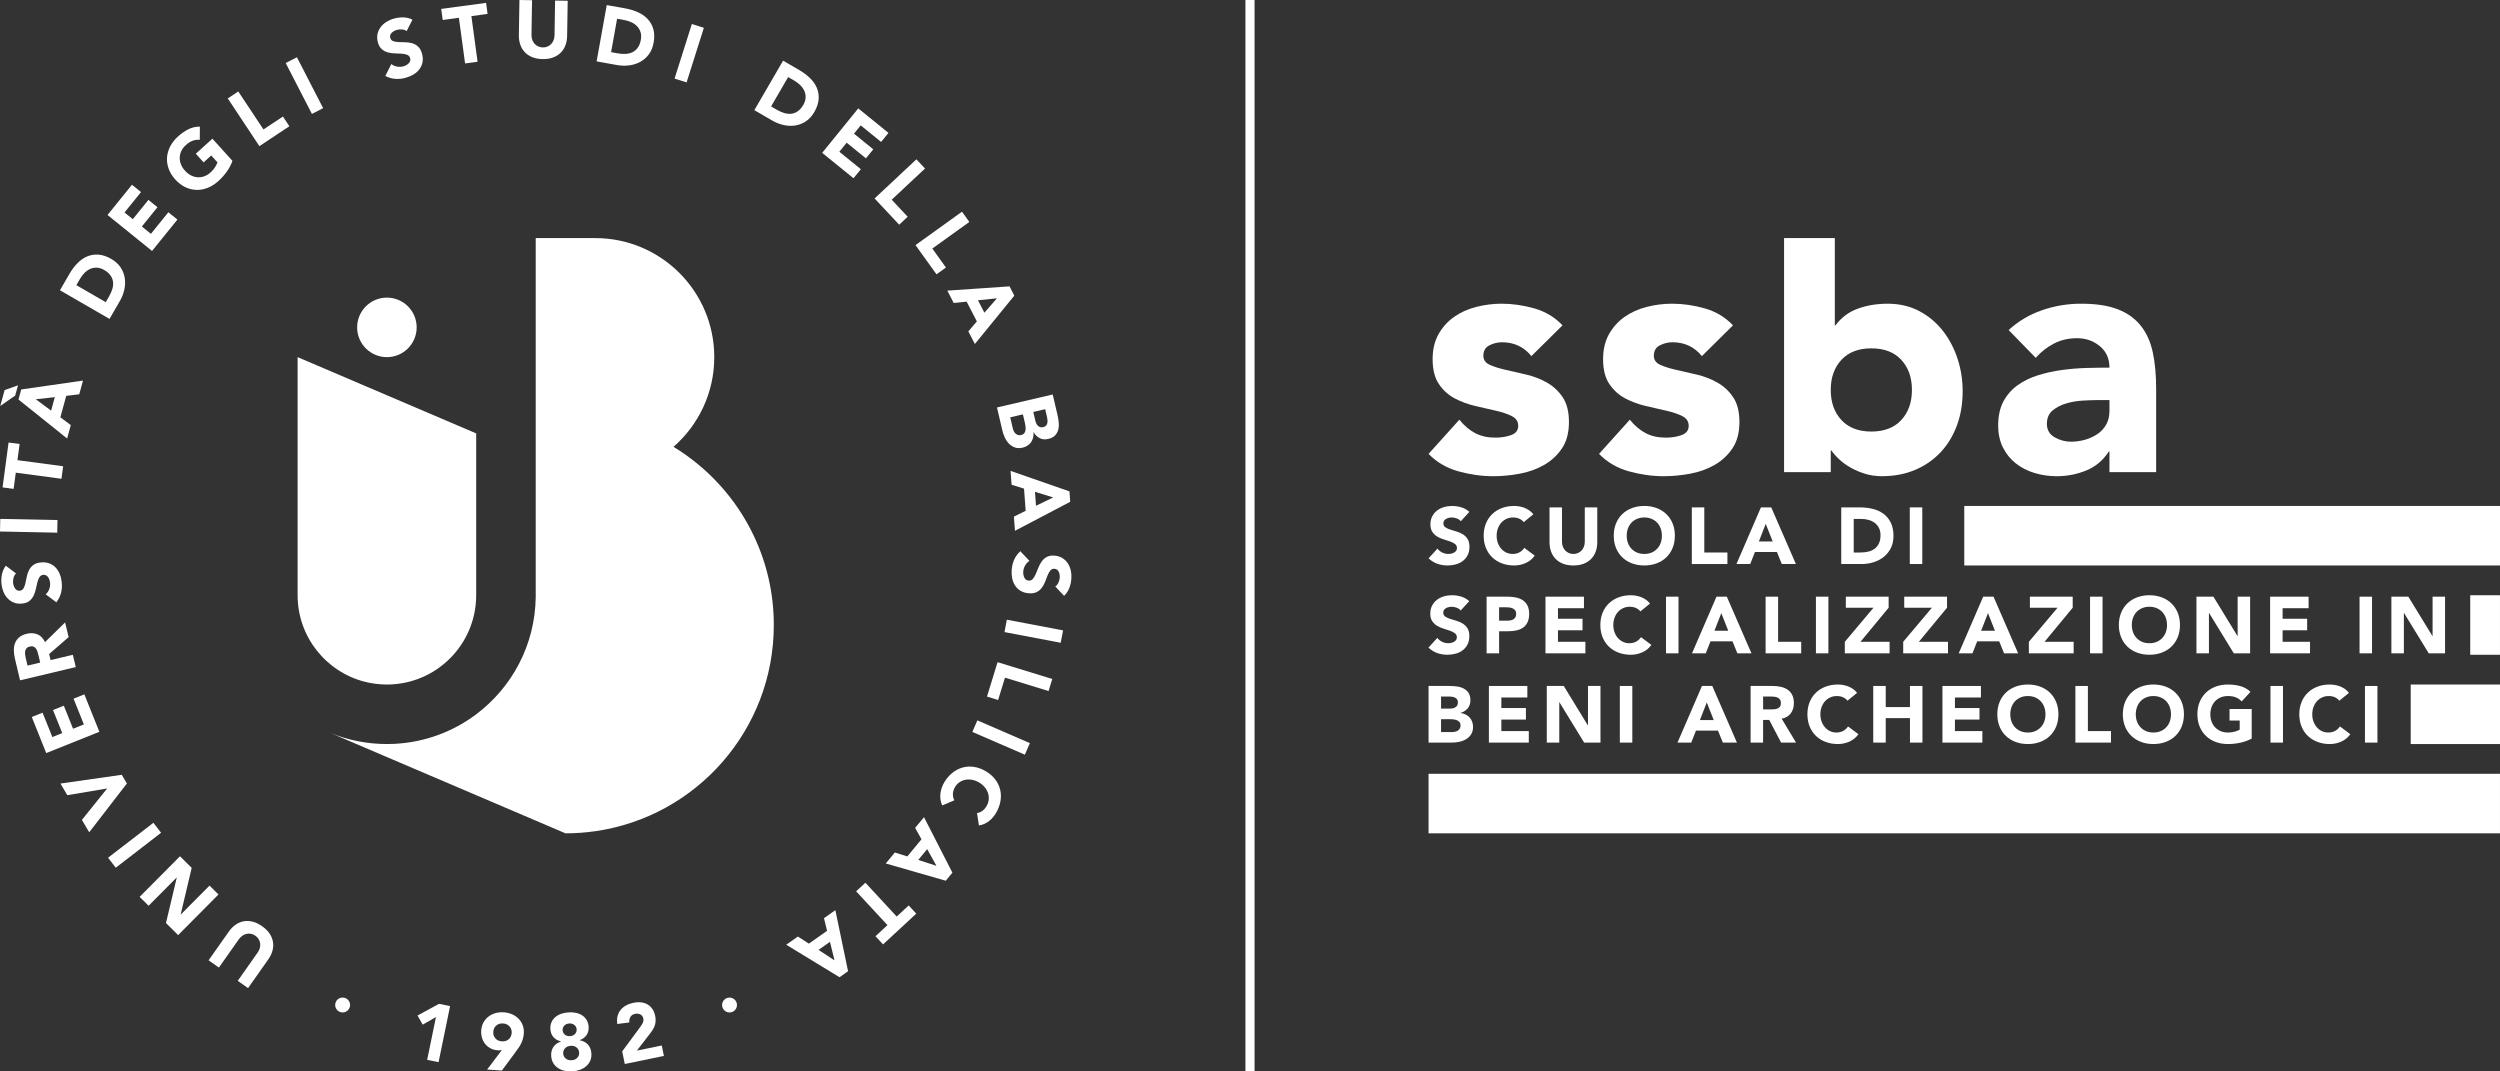 <?xml version="1.0" encoding="UTF-8"?>
<!DOCTYPE svg PUBLIC "-//W3C//DTD SVG 1.1//EN" "http://www.w3.org/Graphics/SVG/1.1/DTD/svg11.dtd">
<!--Risorse grafiche UNIBAS - bit.ly/unibasbrand -->
<svg xmlns="http://www.w3.org/2000/svg" xml:space="preserve" width="210mm" height="90mm" version="1.1" style="shape-rendering:geometricPrecision; text-rendering:geometricPrecision; image-rendering:optimizeQuality; fill-rule:evenodd; clip-rule:evenodd"
viewBox="0 0 11211.52 4804.95"
 xmlns:xlink="http://www.w3.org/1999/xlink"
 xmlns:xodm="http://www.corel.com/coreldraw/odm/2003">
 <rect x="0" y="0" width="11211.52" height="4804.95" fill="#333333" stroke="none"/>
 <defs>
  <style type="text/css">
   <![CDATA[
    .fil0 {fill:white;fill-rule:nonzero}
   ]]>
  </style>
 </defs>
 <g id="Layer_x0020_1">
  <g id="_1913601748752">
   <path class="fil0" d="M6867.71 1597.08c-33.38,-41.42 -77.34,-62.21 -131.98,-62.21 -19.22,0 -37.93,4.56 -56.12,13.66 -18.18,9.1 -27.28,24.81 -27.28,47.07 0,18.13 9.32,31.58 28.08,40.23 18.64,8.54 42.43,16.16 71.24,22.71 28.83,6.55 59.68,13.68 92.56,21.19 32.83,7.62 63.68,19.56 92.54,35.7 28.83,16.16 52.55,38.15 71.31,66 18.71,27.8 28.03,64.98 28.03,111.47 0,47.52 -10.39,86.73 -31.07,117.53 -20.74,30.91 -47.3,55.66 -79.67,74.3 -32.39,18.76 -68.77,31.87 -109.22,39.5 -40.46,7.58 -80.4,11.36 -119.85,11.36 -51.59,0 -103.67,-7.35 -156.22,-21.97 -52.6,-14.69 -97.08,-40.68 -133.51,-78.14l138.09 -153.25c21.19,26.33 44.75,46.34 70.5,59.95 25.82,13.68 55.88,20.47 90.24,20.47 26.33,0 50.07,-3.73 71.31,-11.37 21.25,-7.56 31.87,-21.46 31.87,-41.69 0,-19.22 -9.32,-33.62 -28.08,-43.23 -18.71,-9.61 -42.44,-17.68 -71.26,-24.3 -28.81,-6.55 -59.73,-13.66 -92.54,-21.24 -32.9,-7.58 -63.75,-18.93 -92.56,-34.13 -28.81,-15.14 -52.6,-36.61 -71.24,-64.47 -18.77,-27.74 -28.09,-64.93 -28.09,-111.47 0,-43.45 8.83,-80.87 26.56,-112.28 17.63,-31.31 40.97,-57.13 69.78,-77.36 28.77,-20.23 61.94,-35.14 99.33,-44.75 37.4,-9.59 75.31,-14.4 113.8,-14.4 48.48,0 97.52,7.11 147.13,21.24 49.51,14.19 91.49,39.45 125.89,75.89l-139.57 137.98z"/>
   <path class="fil0" d="M7632.27 1597.08c-33.39,-41.42 -77.41,-62.21 -131.99,-62.21 -19.2,0 -37.91,4.56 -56.16,13.66 -18.13,9.1 -27.29,24.81 -27.29,47.07 0,18.13 9.39,31.58 28.09,40.23 18.69,8.54 42.49,16.16 71.3,22.71 28.81,6.55 59.66,13.68 92.5,21.19 32.88,7.62 63.73,19.56 92.54,35.7 28.81,16.16 52.55,38.15 71.31,66 18.77,27.8 28.09,64.98 28.09,111.47 0,47.52 -10.39,86.73 -31.14,117.53 -20.74,30.91 -47.3,55.66 -79.62,74.3 -32.37,18.76 -68.82,31.87 -109.22,39.5 -40.46,7.58 -80.4,11.36 -119.83,11.36 -51.59,0 -103.69,-7.35 -156.24,-21.97 -52.6,-14.69 -97.06,-40.68 -133.51,-78.14l138.05 -153.25c21.24,26.33 44.75,46.34 70.5,59.95 25.82,13.68 55.95,20.47 90.3,20.47 26.27,0 50.05,-3.73 71.31,-11.37 21.24,-7.56 31.86,-21.46 31.86,-41.69 0,-19.22 -9.37,-33.62 -28.08,-43.23 -18.76,-9.61 -42.49,-17.68 -71.31,-24.3 -28.81,-6.55 -59.66,-13.66 -92.55,-21.24 -32.82,-7.58 -63.67,-18.93 -92.5,-34.13 -28.81,-15.14 -52.6,-36.61 -71.31,-64.47 -18.76,-27.74 -28.08,-64.93 -28.08,-111.47 0,-43.45 8.87,-80.87 26.56,-112.28 17.68,-31.31 40.97,-57.13 69.78,-77.36 28.81,-20.23 61.92,-35.14 99.38,-44.75 37.41,-9.59 75.33,-14.4 113.74,-14.4 48.53,0 97.57,7.11 147.19,21.24 49.49,14.19 91.47,39.45 125.87,75.89l-139.55 137.98z"/>
   <path class="fil0" d="M8000.86 1067.75l227.59 0 0 391.33 2.98 0c26.28,-35.43 59.95,-60.45 100.87,-75.15 40.95,-14.62 85.19,-21.91 132.71,-21.91 52.61,0 99.62,10.84 141.15,32.55 41.42,21.75 76.56,50.85 105.37,87.23 28.81,36.39 51.08,78.1 66.72,125.15 15.71,47.02 23.51,96.34 23.51,147.93 0,55.61 -8.58,106.69 -25.77,153.18 -17.23,46.56 -41.69,86.73 -73.56,120.64 -31.87,33.84 -70.06,60.17 -114.53,78.88 -44.53,18.69 -94.02,28.01 -148.65,28.01 -26.28,0 -51.08,-3.56 -74.3,-10.62 -23.29,-7.11 -44.75,-16.16 -64.53,-27.29 -19.67,-11.07 -36.9,-23.5 -51.52,-37.17 -14.7,-13.61 -26.56,-27 -35.65,-40.17l-3.06 0 0 97.06 -209.34 0 0 -1049.64zm209.34 681.02c0,55.66 15.94,100.63 47.81,134.99 31.86,34.4 76.61,51.59 134.25,51.59 57.63,0 102.38,-17.19 134.25,-51.59 31.81,-34.36 47.75,-79.33 47.75,-134.99 0,-55.59 -15.94,-100.63 -47.75,-134.99 -31.87,-34.36 -76.62,-51.59 -134.25,-51.59 -57.64,0 -102.39,17.23 -134.25,51.59 -31.87,34.36 -47.81,79.39 -47.81,134.99z"/>
   <path class="fil0" d="M9460.13 2024.88l-3.04 0c-25.32,39.43 -58.94,67.73 -100.86,84.97 -42,17.19 -86.23,25.77 -132.79,25.77 -34.36,0 -67.46,-4.8 -99.32,-14.4 -31.87,-9.61 -59.9,-24.02 -84.2,-43.23 -24.23,-19.22 -43.45,-43 -57.63,-71.31 -14.19,-28.32 -21.25,-61.2 -21.25,-98.6 0,-42.49 7.86,-78.37 23.51,-107.76 15.65,-29.26 36.95,-53.56 63.73,-72.76 26.78,-19.22 57.4,-34.13 91.82,-44.75 34.29,-10.63 69.94,-18.43 106.89,-23.51 36.9,-5.03 73.8,-8.09 110.69,-9.1 36.97,-0.96 71.08,-1.52 102.44,-1.52 0,-40.46 -14.4,-72.55 -43.23,-96.34 -28.81,-23.74 -62.93,-35.65 -102.38,-35.65 -37.46,0 -71.59,7.85 -102.44,23.56 -30.85,15.65 -58.36,37.13 -82.66,64.42l-121.37 -124.37c42.49,-39.43 92.05,-69.05 148.66,-88.72 56.67,-19.76 115.32,-29.6 176,-29.6 66.72,0 121.6,8.36 164.59,25.03 42.96,16.66 77.36,41.18 103.18,73.56 25.77,32.37 43.68,72.04 53.85,119.1 10.06,47.01 15.15,101.37 15.15,163.06l0 374.67 -209.35 0 0 -92.54zm-56.11 -230.59c-17.23,0 -38.7,0.78 -64.47,2.31 -25.82,1.54 -50.63,5.77 -74.36,12.89 -23.72,7.06 -43.95,17.68 -60.67,31.81 -16.67,14.17 -25.03,33.95 -25.03,59.16 0,27.34 11.63,47.57 34.92,60.73 23.22,13.1 47.52,19.67 72.83,19.67 22.21,0 43.68,-3.06 64.42,-9.05 20.74,-6.1 39.16,-14.69 55.37,-25.82 16.22,-11.13 29.1,-25.26 38.71,-42.43 9.59,-17.23 14.4,-37.46 14.4,-60.75l0 -48.53 -56.11 0z"/>
   <path class="fil0" d="M1026.25 4177.7c8.76,-12.43 18.71,-22.54 29.84,-30.4 11.13,-7.85 23.11,-12.99 35.92,-15.47 12.89,-2.48 26.33,-2.03 40.46,1.41 14.13,3.44 28.43,10.28 42.83,20.39 14.64,10.3 25.99,21.54 33.95,33.62 8.02,12.16 13.01,24.7 15.04,37.57 1.97,12.94 1.12,25.99 -2.48,39.11 -3.62,13.1 -9.79,25.87 -18.53,38.36l-90.81 128.93 -46.27 -32.55 89.56 -127.19c4.56,-6.55 7.78,-13.28 9.59,-20.28 1.81,-6.95 2.32,-13.84 1.36,-20.52 -0.85,-6.71 -3.17,-12.99 -6.77,-18.98 -3.62,-5.93 -8.54,-11.07 -14.64,-15.38 -6.17,-4.34 -12.6,-7.18 -19.32,-8.52 -6.73,-1.36 -13.41,-1.3 -20,0.11 -6.61,1.41 -12.94,4.12 -18.88,8.25 -5.99,4 -11.24,9.32 -15.87,15.87l-89.5 127.14 -46.27 -32.55 90.8 -128.95z"/>
   <polygon class="fil0" points="798.84,4193.54 744.32,4139.42 792.62,3935.88 792.06,3935.43 666.4,4061.94 626.23,4022.11 807.15,3840 859.64,3892.09 810.32,4100.7 810.82,4101.22 939.59,3971.6 979.76,4011.43 "/>
   <polygon class="fil0" points="519.16,3891.35 484.63,3846.56 687.92,3689.87 722.44,3734.68 "/>
   <polygon class="fil0" points="400.08,3732.47 367.24,3676.93 479.92,3536.75 479.52,3536.12 301.88,3566.08 271.08,3513.93 545.97,3474.65 569.02,3513.64 "/>
   <polygon class="fil0" points="207.33,3377.32 142.47,3215.43 190.9,3196.05 234.74,3305.44 279.15,3287.58 237.73,3184.24 286.21,3164.86 327.63,3268.15 376.11,3248.77 329.83,3133.34 378.26,3113.9 445.61,3281.83 "/>
   <path class="fil0" d="M90.01 3050.99l-23 -96.61c-3,-12.72 -4.63,-25.1 -4.92,-37.06 -0.22,-11.98 1.54,-22.95 5.25,-32.95 3.73,-9.95 9.83,-18.6 18.42,-25.99 8.54,-7.35 20.12,-12.77 34.71,-16.27 17.62,-4.18 33.73,-3.11 48.24,3.06 14.53,6.26 25.55,17.79 32.99,34.69l90.35 -88.6 15.71 65.94 -87.4 75.99 6.44 27.12 99.83 -23.74 13.12 55.05 -249.74 59.37zm90.24 -79.6l-7.69 -32.43c-1.19,-4.98 -2.59,-10.17 -4.29,-15.59 -1.63,-5.43 -3.89,-10.17 -6.73,-14.24 -2.82,-4.07 -6.44,-7.06 -10.91,-9.1 -4.45,-2.03 -10.11,-2.26 -16.95,-0.67 -6.33,1.52 -11.07,4 -14.24,7.51 -3.17,3.44 -5.25,7.46 -6.28,11.92 -1.07,4.47 -1.3,9.38 -0.78,14.68 0.51,5.38 1.36,10.52 2.55,15.44l8.52 35.99 56.79 -13.5z"/>
   <path class="fil0" d="M71.85 2571.59c-5.37,5.08 -9.05,11.63 -11.13,19.65 -2.03,8.09 -2.77,15.55 -2.1,22.49 0.35,4.07 1.25,8.26 2.61,12.44 1.35,4.23 3.22,8.18 5.59,11.8 2.43,3.67 5.43,6.55 8.99,8.65 3.62,2.08 7.8,2.88 12.6,2.48 7.74,-0.74 13.33,-4.13 16.95,-10.28 3.56,-6.1 6.37,-13.68 8.41,-22.66 2.1,-9.03 4.13,-18.71 6.1,-29.04 1.99,-10.28 5.21,-20.05 9.67,-29.33 4.52,-9.21 10.96,-17.06 19.32,-23.67 8.36,-6.55 20.07,-10.51 34.98,-11.87 14.17,-1.3 26.84,0.22 37.91,4.52 11.08,4.29 20.52,10.68 28.3,19 7.8,8.36 13.97,18.31 18.37,29.82 4.47,11.58 7.35,23.96 8.54,37.13 1.52,16.56 0.38,32.1 -3.33,46.67 -3.8,14.64 -10.75,28.53 -20.97,41.75l-47.7 -35.83c7.18,-6.49 12.49,-14.24 15.89,-23.38 3.38,-9.16 4.68,-18.37 3.84,-27.74 -0.46,-4.53 -1.43,-9.1 -2.95,-13.68 -1.47,-4.58 -3.51,-8.58 -5.99,-12.16 -2.55,-3.49 -5.59,-6.21 -9.15,-8.18 -3.57,-1.99 -7.64,-2.77 -12.2,-2.32 -7.75,0.69 -13.52,4.18 -17.46,10.46 -3.91,6.28 -7.02,13.95 -9.34,23.16 -2.31,9.1 -4.56,19 -6.71,29.55 -2.21,10.63 -5.54,20.57 -10.01,29.9 -4.52,9.37 -10.8,17.35 -18.93,24.06 -8.14,6.61 -19.32,10.63 -33.51,11.93 -13.73,1.23 -25.98,-0.4 -36.84,-4.8 -10.84,-4.47 -20.16,-10.91 -27.96,-19.22 -7.8,-8.36 -14.01,-18.24 -18.6,-29.66 -4.52,-11.4 -7.4,-23.38 -8.52,-35.81 -1.36,-14.41 -0.58,-28.48 2.31,-42.27 2.83,-13.79 8.6,-26.51 17.23,-38.14l45.78 34.58z"/>
   <polygon class="fil0" points="-0,2383.59 1.14,2327.08 257.77,2332.22 256.63,2388.79 "/>
   <polygon class="fil0" points="70.79,2119.83 61.12,2192.44 11.52,2185.83 38.36,1984.57 87.9,1991.18 78.24,2063.72 283.12,2091.08 275.61,2147.12 "/>
   <path class="fil0" d="M80.71 1727.94l-12.67 46.16 -66.95 46.67 19.6 -71.31 60.01 -21.53zm2.08 63.73l12.38 -45.09 277.02 -39.83 -16.83 61.54 -58.3 6.95 -26.4 96.16 46.85 35.03 -16.51 60.13 -218.21 -174.88zm77.74 -1.23l68.71 51.19 16.56 -60.53 -85.27 9.34z"/>
   <path class="fil0" d="M268.88 1301.74l42.44 -73.45c10.28,-17.81 22.02,-33.57 35.32,-47.25 13.21,-13.73 27.74,-23.94 43.5,-30.74 15.76,-6.84 32.83,-9.59 51.08,-8.41 18.31,1.23 37.57,7.74 57.92,19.43 17.97,10.46 31.87,23 41.64,37.75 9.77,14.69 15.98,30.51 18.64,47.34 2.66,16.95 2.03,34.29 -1.86,52.15 -3.91,17.86 -10.63,35.03 -20.18,51.59l-46.27 80 -222.23 -128.42zm205.33 53.33l14.69 -25.43c6.57,-11.29 11.48,-22.42 14.82,-33.49 3.33,-11.08 4.34,-21.7 3.16,-31.94 -1.23,-10.17 -5.03,-19.83 -11.36,-28.93 -6.33,-9.1 -15.76,-17.28 -28.3,-24.52 -10.91,-6.33 -21.53,-9.72 -31.92,-10.28 -10.46,-0.62 -20.29,1.07 -29.5,4.92 -9.21,3.89 -17.79,9.72 -25.82,17.52 -8.02,7.78 -14.98,16.83 -20.9,27.05l-16.67 28.94 131.82 76.16z"/>
   <polygon class="fil0" points="482.19,964.13 591.81,828.52 632.38,861.29 558.37,952.93 595.6,982.99 665.55,896.44 706.12,929.26 636.17,1015.83 676.79,1048.65 754.94,951.92 795.55,984.76 681.88,1125.44 "/>
   <path class="fil0" d="M1042.54 721.62c-6.55,17.62 -15.25,33.95 -26.09,48.98 -10.86,15.04 -23.29,28.81 -37.3,41.48 -14.86,13.44 -30.67,23.56 -47.46,30.22 -16.79,6.66 -33.68,9.77 -50.69,9.32 -16.95,-0.4 -33.62,-4.52 -49.89,-12.25 -16.32,-7.75 -31.34,-19.27 -45.13,-34.47 -13.73,-15.26 -23.67,-31.42 -29.73,-48.37 -6.1,-17.01 -8.47,-34.02 -7.18,-50.96 1.3,-16.96 6.1,-33.46 14.41,-49.44 8.36,-15.98 19.94,-30.74 34.85,-44.19 15.26,-13.77 30.98,-24.57 47.07,-32.55 16.16,-7.91 33.11,-11.74 50.92,-11.52l-0.4 59.04c-11.13,-0.74 -21.64,0.56 -31.54,4.07 -9.95,3.4 -20.28,10.01 -31.07,19.72 -8.92,8.09 -15.71,16.96 -20.16,26.56 -4.53,9.61 -6.9,19.49 -7.18,29.66 -0.29,10.17 1.63,20.29 5.64,30.29 4.02,10.06 10.01,19.49 17.97,28.25 8.09,8.99 16.9,15.94 26.4,20.92 9.48,4.9 19.32,7.74 29.49,8.52 10.12,0.8 20.23,-0.62 30.24,-4.12 9.99,-3.51 19.49,-9.32 28.48,-17.41 9.15,-8.25 16.1,-16.43 20.84,-24.52 4.8,-8.02 8.2,-14.91 10.17,-20.63l-27.9 -30.96 -34.2 30.91 -35.03 -38.76 74.52 -67.35 89.95 99.56z"/>
   <polygon class="fil0" points="1021.39,441.43 1068.51,410.12 1181.52,580.53 1268.87,522.62 1297.73,566.18 1163.26,655.35 "/>
   <polygon class="fil0" points="1281.28,282.71 1331.58,256.82 1449.11,485.04 1398.81,510.93 "/>
   <path class="fil0" d="M1823.68 139.44c-5.99,-4.36 -13.12,-6.84 -21.43,-7.42 -8.36,-0.56 -15.87,0.11 -22.6,1.99 -3.96,1.07 -7.91,2.71 -11.85,4.8 -3.91,2.08 -7.46,4.63 -10.68,7.69 -3.17,2.98 -5.43,6.44 -6.9,10.33 -1.41,3.91 -1.46,8.2 -0.16,12.88 2.08,7.42 6.44,12.38 13.17,14.75 6.66,2.43 14.62,3.84 23.96,4.29 9.26,0.4 19.14,0.69 29.71,0.74 10.57,0.06 20.79,1.52 30.74,4.24 9.9,2.77 18.88,7.69 26.84,14.74 8.02,7.06 14.01,17.81 18.02,32.21 3.8,13.79 4.58,26.51 2.32,38.15 -2.26,11.69 -6.84,22.09 -13.68,31.3 -6.89,9.21 -15.58,17.01 -26.22,23.45 -10.62,6.5 -22.37,11.53 -35.14,15.09 -16.1,4.47 -31.7,6.15 -46.78,5.03 -15.09,-1.03 -30.11,-5.37 -45.04,-13.01l26.96 -53.45c7.62,5.94 16.27,9.72 25.93,11.42 9.61,1.75 19,1.3 28.09,-1.19 4.4,-1.25 8.76,-3 12.99,-5.32 4.24,-2.32 7.91,-5.03 10.91,-8.14 3.06,-3.11 5.21,-6.55 6.5,-10.46 1.3,-3.83 1.35,-8.01 0.11,-12.43 -2.03,-7.45 -6.55,-12.54 -13.45,-15.31 -6.89,-2.71 -15.09,-4.34 -24.52,-5.03 -9.5,-0.56 -19.67,-1.01 -30.51,-1.3 -10.84,-0.22 -21.3,-1.7 -31.3,-4.45 -10.06,-2.66 -19.11,-7.46 -27.13,-14.3 -8.07,-6.77 -14.01,-17.01 -17.79,-30.74 -3.67,-13.28 -4.29,-25.66 -1.86,-37.13 2.48,-11.47 7.11,-21.81 13.95,-31.02 6.89,-9.15 15.54,-16.99 25.99,-23.56 10.51,-6.55 21.75,-11.52 33.91,-14.91 13.95,-3.84 28.01,-5.65 42.14,-5.32 14.13,0.35 27.74,3.68 40.79,10.12l-25.98 51.25z"/>
   <polygon class="fil0" points="2057.94,79.79 1985.4,89.61 1978.67,40.01 2179.87,12.78 2186.55,62.34 2114,72.22 2141.74,276.99 2085.7,284.55 "/>
   <path class="fil0" d="M2543.35 161.21c-0.22,15.25 -2.77,29.21 -7.58,41.92 -4.8,12.72 -11.8,23.74 -21.01,33.06 -9.21,9.27 -20.63,16.45 -34.24,21.53 -13.61,5.09 -29.26,7.51 -46.9,7.24 -17.91,-0.29 -33.57,-3.22 -47.01,-8.76 -13.45,-5.54 -24.63,-13.05 -33.57,-22.66 -8.87,-9.55 -15.54,-20.79 -19.94,-33.67 -4.36,-12.89 -6.44,-26.89 -6.17,-42.16l2.55 -157.7 56.55 0.9 -2.53 155.55c-0.11,7.98 1.01,15.31 3.44,22.15 2.43,6.84 5.93,12.72 10.39,17.75 4.52,5.03 9.95,8.99 16.34,11.87 6.37,2.88 13.28,4.4 20.79,4.52 7.45,0.11 14.4,-1.12 20.73,-3.84 6.34,-2.66 11.82,-6.44 16.51,-11.29 4.63,-4.92 8.3,-10.68 10.96,-17.46 2.66,-6.73 4,-14.08 4.18,-22.04l2.48 -155.5 56.57 0.91 -2.55 157.7z"/>
   <path class="fil0" d="M2721 22.73l83.51 14.98c20.23,3.67 39.05,9.39 56.39,17.12 17.39,7.8 31.97,17.97 43.72,30.51 11.76,12.54 20.12,27.63 25.21,45.2 5.08,17.63 5.53,37.98 1.35,61.02 -3.67,20.45 -10.73,37.8 -21.3,51.99 -10.51,14.17 -23.27,25.37 -38.25,33.62 -14.98,8.25 -31.54,13.57 -49.67,15.94 -18.08,2.42 -36.55,1.92 -55.32,-1.43l-91.02 -16.38 45.37 -252.56zm19.54 211.21l28.88 5.21c12.88,2.31 25.03,3.16 36.61,2.48 11.53,-0.62 21.86,-3.22 31.02,-7.85 9.21,-4.64 17.01,-11.42 23.38,-20.47 6.45,-9.03 10.91,-20.73 13.45,-34.96 2.26,-12.38 1.86,-23.56 -1.14,-33.51 -3,-10.06 -7.9,-18.71 -14.69,-26.06 -6.77,-7.34 -15.2,-13.5 -25.26,-18.35 -10.06,-4.85 -20.9,-8.31 -32.55,-10.46l-32.82 -5.88 -26.91 149.85z"/>
   <polygon class="fil0" points="3102.68,107.73 3156.57,124.8 3079.05,369.52 3025.16,352.44 "/>
   <path class="fil0" d="M3511.85 272.09l73.34 42.6c17.79,10.33 33.51,22.15 47.17,35.36 13.68,13.28 23.91,27.8 30.69,43.61 6.73,15.78 9.5,32.83 8.25,51.09 -1.3,18.31 -7.8,37.57 -19.54,57.85 -10.46,17.97 -23.06,31.81 -37.81,41.58 -14.74,9.72 -30.56,15.94 -47.46,18.55 -16.9,2.59 -34.29,1.97 -52.1,-1.99 -17.84,-3.89 -35.03,-10.68 -51.52,-20.28l-79.95 -46.45 128.95 -221.94zm-53.8 205.22l25.37 14.74c11.31,6.57 22.44,11.53 33.51,14.86 11.08,3.33 21.7,4.4 31.87,3.22 10.22,-1.19 19.89,-4.97 28.99,-11.24 9.1,-6.33 17.35,-15.76 24.63,-28.3 6.26,-10.86 9.72,-21.48 10.33,-31.92 0.62,-10.41 -1.01,-20.23 -4.92,-29.44 -3.83,-9.21 -9.66,-17.86 -17.46,-25.88 -7.74,-8.02 -16.77,-14.98 -27,-20.97l-28.88 -16.72 -76.45 131.66z"/>
   <polygon class="fil0" points="3848.95,486.1 3984.38,595.99 3951.45,636.56 3859.97,562.26 3829.79,599.43 3916.25,669.62 3883.37,710.12 3796.91,640 3764.03,680.52 3860.59,758.89 3827.65,799.4 3687.18,685.44 "/>
   <polygon class="fil0" points="4109.63,714.53 4148.28,755.83 3999.01,895.56 4070.6,972.07 4032.45,1007.72 3922.22,889.92 "/>
   <polygon class="fil0" points="4314.11,949.39 4347.12,995.33 4181.05,1114.67 4242.18,1199.76 4199.82,1230.21 4105.67,1099.18 "/>
   <path class="fil0" d="M4527.31 1284.18l21.46 41.59 -176.9 216.96 -29.28 -56.71 38.2 -44.59 -45.71 -88.59 -58.14 5.93 -28.59 -55.43 278.96 -19.16zm-56.39 53.62l-85.14 8.83 28.75 55.75 56.39 -64.58z"/>
   <path class="fil0" d="M4721 1769.07l21.75 93.17c2.48,10.86 4.29,21.93 5.32,33.23 1.01,11.29 0.22,21.86 -2.32,31.63 -2.55,9.79 -7.35,18.31 -14.3,25.66 -7,7.34 -17.28,12.6 -30.96,15.76 -14.13,3.28 -26.78,2.1 -37.91,-3.62 -11.13,-5.7 -20.16,-14.57 -27.23,-26.6l-0.69 0.16c0.74,8.54 0.18,16.56 -1.63,24.02 -1.86,7.51 -4.85,14.29 -9.03,20.39 -4.18,6.05 -9.5,11.2 -16,15.42 -6.44,4.24 -13.66,7.29 -21.64,9.16 -13.21,3.04 -24.86,2.82 -35.03,-0.8 -10.12,-3.6 -18.93,-9.21 -26.44,-16.88 -7.51,-7.69 -13.73,-16.9 -18.71,-27.53 -4.97,-10.62 -8.7,-21.46 -11.29,-32.55l-23.85 -102.38 249.97 -58.25zm-190.53 102.44l11.53 49.44c0.96,4.29 2.43,8.41 4.4,12.59 1.92,4.13 4.52,7.69 7.69,10.68 3.16,3 6.89,5.14 11.18,6.5 4.29,1.35 9.16,1.41 14.57,0.16 5.88,-1.41 10.3,-4 13.28,-7.74 2.95,-3.84 4.87,-8.14 5.72,-13.05 0.85,-4.92 1.01,-10.06 0.51,-15.42 -0.51,-5.37 -1.31,-10.22 -2.32,-14.75l-9.72 -41.64 -56.84 13.23zm103.47 -24.07l9.26 39.9c1.03,4.23 2.43,8.3 4.36,12.2 1.92,3.89 4.29,7.29 7.18,10.06 2.88,2.82 6.33,4.79 10.33,5.99 4.02,1.12 8.49,1.19 13.39,0 5.21,-1.2 9.21,-3.28 12.09,-6.34 2.95,-3.04 4.92,-6.55 5.94,-10.51 1.07,-3.96 1.52,-8.3 1.3,-12.94 -0.22,-4.68 -0.85,-9.15 -1.81,-13.33l-8.76 -37.46 -53.27 12.43z"/>
   <path class="fil0" d="M4796.14 2203.67l3.4 46.67 -247.82 130.07 -4.69 -63.62 52.66 -25.99 -7.29 -99.49 -55.82 -17.35 -4.53 -62.16 264.1 91.87zm-72.89 27.13l-81.81 -25.26 4.58 62.61 77.23 -37.35z"/>
   <path class="fil0" d="M4732.53 2630.17c6.1,-4.12 10.84,-10.06 14.24,-17.62 3.33,-7.64 5.3,-14.98 5.81,-21.99 0.29,-4.07 0.11,-8.36 -0.51,-12.7 -0.61,-4.4 -1.86,-8.65 -3.6,-12.67 -1.76,-4 -4.24,-7.34 -7.4,-9.99 -3.24,-2.71 -7.24,-4.18 -12.04,-4.52 -7.74,-0.56 -13.84,1.86 -18.35,7.34 -4.53,5.49 -8.6,12.49 -12.16,21.08 -3.51,8.6 -7.11,17.86 -10.8,27.74 -3.6,9.9 -8.41,19.04 -14.4,27.47 -5.94,8.42 -13.61,15.14 -22.95,20.28 -9.37,5.09 -21.53,7.13 -36.44,5.99 -14.24,-1.01 -26.44,-4.63 -36.66,-10.73 -10.23,-6.1 -18.48,-13.9 -24.76,-23.5 -6.33,-9.56 -10.73,-20.4 -13.21,-32.61 -2.48,-12.14 -3.22,-24.86 -2.26,-38.14 1.23,-16.67 4.97,-31.87 11.07,-45.71 6.1,-13.9 15.31,-26.51 27.58,-37.98l41.07 43.45c-8.14,5.21 -14.62,12.03 -19.49,20.57 -4.92,8.42 -7.67,17.41 -8.36,26.78 -0.38,4.58 -0.16,9.27 0.58,14.08 0.72,4.74 2.03,9.1 3.94,12.99 1.87,3.89 4.42,7.13 7.64,9.66 3.16,2.55 7.06,3.96 11.63,4.36 7.75,0.56 14.01,-1.92 18.93,-7.51 4.92,-5.61 9.27,-12.72 13.05,-21.41 3.8,-8.65 7.69,-18.08 11.58,-28.2 3.91,-10.11 8.83,-19.43 14.82,-27.96 5.99,-8.54 13.5,-15.42 22.65,-20.68 9.1,-5.25 20.74,-7.35 34.98,-6.28 13.73,1.03 25.59,4.64 35.54,10.86 9.99,6.21 18.13,14.06 24.41,23.61 6.33,9.55 10.8,20.4 13.39,32.43 2.66,12.09 3.44,24.41 2.55,36.95 -1.07,14.48 -4.18,28.25 -9.27,41.48 -5.14,13.17 -12.94,24.86 -23.34,34.96l-39.43 -41.87z"/>
   <polygon class="fil0" points="4767.47,2827.03 4756.9,2882.58 4504.74,2834.72 4515.31,2779.18 "/>
   <polygon class="fil0" points="4719.03,3045.01 4702.42,3099.08 4506.97,3039.02 4476.17,3139.14 4426.23,3123.83 4473.69,2969.57 "/>
   <polygon class="fil0" points="4618.6,3332.59 4596.11,3384.46 4360.61,3282.42 4383.1,3230.55 "/>
   <path class="fil0" d="M4381.57 3646.33c8.65,-1.36 16.63,-4.63 23.85,-9.77 7.18,-5.14 13.5,-12.32 18.93,-21.48 5.37,-9.15 8.58,-18.71 9.66,-28.59 1.03,-9.88 0.06,-19.56 -2.93,-29.04 -3,-9.5 -7.91,-18.37 -14.75,-26.78 -6.84,-8.36 -15.36,-15.54 -25.59,-21.53 -10.39,-6.17 -20.9,-10.12 -31.41,-11.98 -10.57,-1.87 -20.69,-1.87 -30.35,0.05 -9.66,1.87 -18.47,5.54 -26.49,11.13 -8.02,5.48 -14.59,12.65 -19.73,21.41 -5.86,9.95 -9.03,20.07 -9.37,30.24 -0.4,10.11 1.7,19.94 6.26,29.31l-54.18 22.84c-7.62,-17.12 -10.33,-34.69 -8.14,-52.77 2.21,-18.03 7.8,-34.64 16.72,-49.84 10.17,-17.35 22.26,-31.63 36.28,-43.05 13.97,-11.42 29.17,-19.43 45.49,-24.12 16.38,-4.69 33.46,-5.77 51.36,-3.22 17.86,2.48 35.65,8.92 53.33,19.32 17.75,10.46 32.03,22.89 42.89,37.24 10.91,14.41 18.24,29.89 22.15,46.45 3.83,16.55 4.18,33.73 1.01,51.48 -3.16,17.79 -9.83,35.3 -20,52.65 -3.67,6.23 -8.07,12.38 -13.17,18.48 -5.14,6.1 -10.91,11.69 -17.23,16.83 -6.37,5.03 -13.39,9.43 -21.13,13.01 -7.74,3.56 -15.98,5.99 -24.86,7.22l-8.6 -55.48z"/>
   <path class="fil0" d="M4271.12 3913.62l-29.77 36.1 -269.06 -77.3 40.62 -49.2 56.06 17.51 63.46 -76.83 -28.32 -51.14 39.67 -48.08 127.35 248.94zm-71.47 -30.74l-41.64 -74.86 -39.95 48.37 81.59 26.49z"/>
   <polygon class="fil0" points="4021.35,4110.41 4075.08,4060.63 4109.1,4097.36 3960.1,4235.27 3926.15,4198.61 3979.88,4148.83 3839.42,3997.24 3880.95,3958.77 "/>
   <path class="fil0" d="M3803.22 4355.51l-38.25 26.96 -239.01 -145.72 52.15 -36.73 49.39 31.74 81.52 -57.34 -13.77 -56.79 51.01 -35.88 56.95 273.75zm-60.73 -48.53l-20.4 -83.24 -51.3 36.12 71.71 47.12z"/>
   <path class="fil0" d="M2135.49 1943.63l0 725.77c0,221.16 -179.24,400.42 -400.44,400.42 -33.89,0 -66.79,-4.29 -98.26,-12.2 -173.57,-43.84 -302.12,-200.97 -302.12,-388.22l0 -1067.79 0.06 0 800.76 342.02z"/>
   <path class="fil0" d="M1868.56 1468.15c0,73.74 -59.73,133.47 -133.47,133.47 -73.74,0 -133.47,-59.73 -133.47,-133.47 0,-73.68 59.73,-133.45 133.47,-133.45 73.74,0 133.47,59.77 133.47,133.45z"/>
   <path class="fil0" d="M3470.21 2802.88c0,470.67 -348.05,860.08 -800.81,924.72 -43.61,6.33 -88.14,9.55 -133.51,9.55l-133.4 -57 -266.98 -114.02 -274.49 -117.19 -378.12 -161.48c77.81,31.74 163.02,49.27 252.23,49.27 11.2,0 22.37,-0.29 33.39,-0.8 137.31,-6.77 263.76,-55.03 366.99,-132.55 159.96,-120.17 264.21,-310.52 266.98,-525.35 0,-2.88 0,-5.77 0,-8.65 0,-2.88 0,-5.7 0,-8.58l0 -1593.03 266.91 0c294.83,0 533.84,239 533.84,533.89 0,160.47 -70.74,304.31 -182.84,402.24 155.55,94.48 281.33,233.18 359.86,398.57 57.69,121.37 89.95,257.08 89.95,400.43z"/>
   <polygon class="fil0" points="1955.08,4561.19 1895.53,4595.2 1872.48,4554.18 1968.76,4501.8 2018.49,4512.04 1966.79,4763.47 1915.65,4752.96 "/>
   <path class="fil0" d="M2250.71 4708.99c-2.93,0.5 -5.88,0.96 -8.81,1.23 -2.95,0.29 -5.94,0.29 -9.1,0.11 -12.04,-0.78 -22.89,-3.73 -32.5,-8.7 -9.59,-5.03 -17.62,-11.47 -24.12,-19.44 -6.5,-7.9 -11.36,-17.11 -14.53,-27.63 -3.16,-10.51 -4.34,-21.57 -3.6,-33.15 0.9,-13.28 4.18,-25.1 9.82,-35.49 5.65,-10.39 13.05,-19.2 22.1,-26.33 9.1,-7.18 19.54,-12.43 31.41,-15.87 11.87,-3.44 24.52,-4.74 38.02,-3.84 13.28,0.85 25.59,3.84 37.08,8.81 11.4,5.03 21.13,11.64 29.15,19.96 8.07,8.3 14.17,17.95 18.42,29.04 4.24,11.07 5.93,23.22 5.03,36.44 -0.62,9.21 -2.03,17.52 -4.18,24.99 -2.21,7.51 -4.92,14.57 -8.14,21.13 -3.22,6.55 -6.95,12.77 -11.08,18.64 -4.12,5.94 -8.47,11.98 -12.99,18.26l-61.92 83.78 -66.23 -4.4 66.16 -87.51zm-38.54 -81.76c-0.74,11.53 2.43,21.41 9.5,29.49 7.11,8.09 16.79,12.56 29.1,13.41 12.32,0.83 22.49,-2.32 30.56,-9.39 8.14,-7.13 12.54,-16.45 13.34,-28.03 0.78,-11.58 -2.37,-21.41 -9.5,-29.55 -7.06,-8.07 -16.79,-12.54 -29.04,-13.33 -12.32,-0.85 -22.55,2.31 -30.62,9.37 -8.09,7.13 -12.54,16.45 -13.34,28.03z"/>
   <path class="fil0" d="M2468.33 4616.26c-0.8,-11.8 0.72,-22.26 4.63,-31.36 3.89,-9.1 9.55,-16.83 17.01,-23.27 7.4,-6.39 16.21,-11.42 26.38,-14.98 10.17,-3.62 21.19,-5.77 32.99,-6.55 11.82,-0.8 23,-0.11 33.57,2.08 10.57,2.26 19.94,5.99 28.03,11.42 8.14,5.37 14.74,12.32 19.94,20.79 5.14,8.54 8.14,18.64 8.92,30.46 0.91,13.95 -2.08,26.15 -9.03,36.55 -6.89,10.35 -17.12,18.08 -30.62,23.11l0.05 0.67c15.71,3.06 28.03,9.72 36.97,19.89 8.92,10.17 13.89,23.22 14.96,39.1 0.8,12.27 -0.94,23.29 -5.25,33.06 -4.34,9.72 -10.44,17.91 -18.35,24.63 -7.91,6.66 -17.19,11.98 -27.8,15.76 -10.68,3.91 -21.86,6.21 -33.67,7.02 -11.87,0.78 -23.29,-0.06 -34.36,-2.43 -11.08,-2.43 -20.97,-6.44 -29.66,-11.98 -8.76,-5.65 -15.89,-12.94 -21.48,-22.04 -5.59,-9.03 -8.76,-19.72 -9.61,-31.97 -1.01,-15.94 2.15,-29.5 9.67,-40.79 7.45,-11.24 18.8,-19.44 33.95,-24.59l-0.06 -0.74c-14.01,-3.16 -25.15,-9.43 -33.39,-18.82 -8.25,-9.37 -12.81,-21.01 -13.77,-35.03zm54.74 3.96c0.56,7.98 3.89,14.53 10.06,19.67 6.17,5.19 13.95,7.45 23.34,6.84 9.43,-0.62 16.83,-3.91 22.26,-9.83 5.37,-5.94 7.85,-12.88 7.29,-20.85 -0.51,-7.69 -3.84,-14.13 -9.99,-19.27 -6.17,-5.19 -13.9,-7.46 -23.34,-6.84 -9.39,0.62 -16.85,3.96 -22.21,9.83 -5.41,5.94 -7.91,12.77 -7.4,20.45zm2.66 104.76c0.56,8.92 4.34,16.27 11.29,22.09 6.9,5.88 15.82,8.42 26.68,7.69 10.84,-0.74 19.32,-4.4 25.35,-11.13 6.1,-6.66 8.87,-14.46 8.26,-23.4 -0.58,-9.15 -4.36,-16.66 -11.31,-22.49 -6.89,-5.81 -15.82,-8.41 -26.67,-7.69 -10.84,0.74 -19.33,4.47 -25.43,11.13 -6.04,6.73 -8.81,14.64 -8.18,23.8z"/>
   <path class="fil0" d="M2790.28 4715.11l79.6 -107.81c4.07,-5.48 7.98,-11.64 11.76,-18.31 3.84,-6.73 4.92,-13.9 3.4,-21.48 -1.76,-8.47 -6.21,-14.57 -13.39,-18.13 -7.13,-3.62 -14.86,-4.52 -23.18,-2.82 -9.95,2.03 -17.06,6.71 -21.35,14.01 -4.29,7.34 -5.88,15.54 -4.69,24.68l-54.07 7.06c-1.99,-13.17 -1.59,-25.08 1.19,-35.65 2.77,-10.51 7.34,-19.83 13.84,-27.8 6.5,-8.01 14.69,-14.69 24.59,-20.05 9.88,-5.37 20.97,-9.32 33.28,-11.87 11.36,-2.31 22.37,-2.93 32.93,-1.75 10.63,1.12 20.23,4.12 28.88,8.87 8.65,4.74 15.98,11.47 22.09,20.05 6.05,8.58 10.39,19.22 13.01,31.76 1.63,8.02 2.31,15.47 1.97,22.31 -0.27,6.9 -1.35,13.28 -3.22,19.22 -1.86,5.93 -4.36,11.58 -7.46,16.88 -3.11,5.32 -6.6,10.63 -10.44,15.82l-62.83 81.43 111.54 -22.94 9.59 46.83 -175.38 36.17 -11.63 -56.51z"/>
   <path class="fil0" d="M3238.27 4507.14c0,18.42 14.96,33.39 33.39,33.39 18.47,0 33.38,-14.98 33.38,-33.39 0,-18.47 -14.91,-33.39 -33.38,-33.39 -18.43,0 -33.39,14.93 -33.39,33.39z"/>
   <path class="fil0" d="M1503.14 4507.06c0,18.42 14.98,33.39 33.39,33.39 18.48,0 33.46,-14.98 33.46,-33.39 0,-18.48 -14.98,-33.39 -33.46,-33.39 -18.42,0 -33.39,14.91 -33.39,33.39z"/>
   <polygon class="fil0" points="5585.23,4804.95 5626.18,4804.95 5626.18,0.03 5585.23,0.03 "/>
   <polygon class="fil0" points="6406.54,3737.16 11211.45,3737.16 11211.45,3470.18 6406.54,3470.18 "/>
   <polygon class="fil0" points="10811.07,3336.78 11211.52,3336.78 11211.52,3069.81 10811.07,3069.81 "/>
   <polygon class="fil0" points="11077.99,2936.36 11211.45,2936.36 11211.45,2669.45 11077.99,2669.45 "/>
   <polygon class="fil0" points="8809.01,2535.92 11211.52,2535.92 11211.52,2268.96 8809.01,2268.96 "/>
   <path class="fil0" d="M6406.57 3076.29l94.71 0c11.02,0 22.04,0.78 33.17,2.37 11.12,1.47 21.13,4.63 29.93,9.32 8.87,4.63 16.05,11.13 21.53,19.49 5.54,8.42 8.25,19.49 8.25,33.39 0,14.35 -3.96,26.22 -11.98,35.72 -8.01,9.43 -18.64,16.16 -31.74,20.23l0 0.74c8.36,1.19 15.98,3.49 22.78,7 6.82,3.44 12.65,7.91 17.57,13.28 4.92,5.37 8.63,11.64 11.29,18.82 2.66,7.18 3.96,14.86 3.96,23 0,13.33 -2.88,24.57 -8.58,33.51 -5.77,8.97 -13.17,16.21 -22.26,21.69 -9.1,5.48 -19.32,9.5 -30.69,11.82 -11.36,2.42 -22.65,3.6 -33.89,3.6l-104.03 0 0 -253.97zm55.99 101.53l40.52 0c4.29,0 8.52,-0.5 12.7,-1.46 4.18,-0.96 7.98,-2.5 11.31,-4.64 3.33,-2.15 6.04,-5.03 8.07,-8.58 2.03,-3.62 3.06,-7.91 3.06,-12.94 0,-5.25 -1.14,-9.59 -3.4,-13.1 -2.31,-3.44 -5.19,-6.17 -8.81,-8.09 -3.56,-1.86 -7.69,-3.27 -12.2,-4.12 -4.52,-0.8 -8.94,-1.25 -13.28,-1.25l-37.98 0 0 54.18zm0 105.1l50.18 0c4.34,0 8.65,-0.51 13.1,-1.47 4.47,-0.9 8.42,-2.59 11.98,-4.97 3.62,-2.43 6.55,-5.48 8.83,-9.39 2.26,-3.73 3.44,-8.41 3.44,-13.95 0,-5.99 -1.54,-10.84 -4.53,-14.53 -2.98,-3.73 -6.71,-6.49 -11.29,-8.41 -4.52,-1.99 -9.43,-3.22 -14.69,-3.96 -5.25,-0.69 -10.17,-1.07 -14.7,-1.07l-42.32 0 0 57.74z"/>
   <polygon class="fil0" points="6677.07,3076.29 6849.57,3076.29 6849.57,3127.99 6733,3127.99 6733,3175.29 6843.13,3175.29 6843.13,3226.99 6733,3226.99 6733,3278.63 6856.07,3278.63 6856.07,3330.26 6677.07,3330.26 "/>
   <polygon class="fil0" points="6936.74,3076.29 7012.79,3076.29 7120.77,3252.81 7121.51,3252.81 7121.51,3076.29 7177.5,3076.29 7177.5,3330.26 7104.28,3330.26 6993.41,3149.46 6992.74,3149.46 6992.74,3330.26 6936.74,3330.26 "/>
   <polygon class="fil0" points="7264.31,3330.28 7320.31,3330.28 7320.31,3076.31 7264.31,3076.31 "/>
   <path class="fil0" d="M7632.7 3076.29l46.22 0 110.51 253.97 -63.1 0 -21.86 -53.78 -98.66 0 -21.19 53.78 -61.7 0 109.78 -253.97zm21.48 73.9l-30.8 78.95 62.05 0 -31.25 -78.95z"/>
   <path class="fil0" d="M7850.8 3076.29l98.31 0c12.94,0 25.15,1.25 36.77,3.73 11.6,2.55 21.77,6.77 30.46,12.59 8.76,5.88 15.65,13.79 20.85,23.69 5.08,9.88 7.67,22.31 7.67,37.11 0,17.97 -4.68,33.23 -14,45.71 -9.32,12.6 -22.95,20.52 -40.86,23.91l64.53 107.23 -67.08 0 -53.05 -101.53 -27.63 0 0 101.53 -55.99 0 0 -253.97zm55.99 105.1l32.99 0c5.03,0 10.33,-0.18 15.94,-0.51 5.59,-0.4 10.67,-1.47 15.25,-3.22 4.52,-1.81 8.31,-4.63 11.31,-8.42 3,-3.89 4.45,-9.26 4.45,-16.16 0,-6.49 -1.3,-11.64 -3.96,-15.47 -2.59,-3.8 -5.93,-6.73 -9.99,-8.76 -4.07,-2.03 -8.76,-3.4 -14.01,-4.13 -5.25,-0.74 -10.39,-1.07 -15.42,-1.07l-36.55 0 0 57.76z"/>
   <path class="fil0" d="M8285.28 3142.31c-5.54,-6.73 -12.32,-11.87 -20.28,-15.42 -8.02,-3.62 -17.3,-5.43 -27.8,-5.43 -10.51,0 -20.28,2.03 -29.21,6.17 -8.99,4.07 -16.72,9.71 -23.34,16.99 -6.61,7.3 -11.69,16 -15.42,25.99 -3.73,10.06 -5.59,20.97 -5.59,32.66 0,11.98 1.86,22.89 5.59,32.83 3.73,9.95 8.81,18.53 15.26,25.82 6.44,7.29 14,13.01 22.76,17.07 8.71,4.07 18.08,6.1 28.14,6.1 11.47,0 21.64,-2.43 30.51,-7.19 8.87,-4.79 16.16,-11.52 21.86,-20.1l46.62 34.8c-10.75,15.09 -24.36,26.15 -40.86,33.33 -16.5,7.18 -33.51,10.8 -50.96,10.8 -19.89,0 -38.14,-3.11 -54.92,-9.39 -16.72,-6.15 -31.18,-15.09 -43.39,-26.67 -12.16,-11.58 -21.7,-25.64 -28.48,-42.16 -6.84,-16.5 -10.23,-34.92 -10.23,-55.26 0,-20.28 3.4,-38.76 10.23,-55.26 6.77,-16.5 16.32,-30.51 28.48,-42.16 12.2,-11.58 26.67,-20.5 43.39,-26.72 16.79,-6.21 35.03,-9.32 54.92,-9.32 7.18,0 14.64,0.67 22.44,1.97 7.74,1.3 15.42,3.4 22.94,6.28 7.58,2.88 14.8,6.66 21.75,11.47 6.9,4.8 13.12,10.68 18.64,17.57l-43.05 35.2z"/>
   <polygon class="fil0" points="8400.79,3076.29 8456.78,3076.29 8456.78,3171 8565.44,3171 8565.44,3076.29 8621.43,3076.29 8621.43,3330.26 8565.44,3330.26 8565.44,3220.49 8456.78,3220.49 8456.78,3330.26 8400.79,3330.26 "/>
   <polygon class="fil0" points="8711.12,3076.29 8883.67,3076.29 8883.67,3127.99 8767.12,3127.99 8767.12,3175.29 8877.18,3175.29 8877.18,3226.99 8767.12,3226.99 8767.12,3278.63 8890.12,3278.63 8890.12,3330.26 8711.12,3330.26 "/>
   <path class="fil0" d="M8957.23 3203.29c0,-20.29 3.38,-38.76 10.22,-55.27 6.77,-16.5 16.34,-30.56 28.48,-42.14 12.2,-11.58 26.67,-20.52 43.39,-26.73 16.79,-6.21 35.04,-9.32 54.92,-9.32 19.84,0 38.15,3.11 54.87,9.32 16.72,6.21 31.25,15.15 43.39,26.73 12.2,11.58 21.7,25.64 28.59,42.14 6.79,16.51 10.17,34.98 10.17,55.27 0,20.34 -3.38,38.76 -10.17,55.26 -6.89,16.5 -16.38,30.56 -28.59,42.16 -12.14,11.58 -26.67,20.5 -43.39,26.67 -16.72,6.26 -35.03,9.37 -54.87,9.37 -19.88,0 -38.14,-3.11 -54.92,-9.37 -16.72,-6.17 -31.18,-15.09 -43.39,-26.67 -12.14,-11.6 -21.7,-25.66 -28.48,-42.16 -6.84,-16.5 -10.22,-34.92 -10.22,-55.26zm58.08 0c0,11.98 1.86,22.87 5.59,32.82 3.73,9.95 8.99,18.53 15.94,25.82 6.95,7.3 15.26,13.01 24.92,17.07 9.72,4.07 20.57,6.1 32.48,6.1 11.98,0 22.78,-2.03 32.43,-6.1 9.72,-4.07 18.03,-9.77 24.99,-17.07 6.89,-7.29 12.25,-15.87 15.98,-25.82 3.67,-9.95 5.54,-20.84 5.54,-32.82 0,-11.71 -1.87,-22.6 -5.54,-32.66 -3.73,-10.01 -9.1,-18.71 -15.98,-25.99 -6.95,-7.29 -15.26,-13.01 -24.99,-17.01 -9.66,-4.13 -20.45,-6.17 -32.43,-6.17 -11.92,0 -22.76,2.03 -32.48,6.17 -9.66,4 -17.97,9.72 -24.92,17.01 -6.95,7.29 -12.2,15.98 -15.94,25.99 -3.73,10.06 -5.59,20.95 -5.59,32.66z"/>
   <polygon class="fil0" points="9307.35,3076.29 9363.34,3076.29 9363.34,3278.63 9466.97,3278.63 9466.97,3330.26 9307.35,3330.26 "/>
   <path class="fil0" d="M9520.07 3203.29c0,-20.29 3.4,-38.76 10.23,-55.27 6.77,-16.5 16.32,-30.56 28.48,-42.14 12.2,-11.58 26.67,-20.52 43.39,-26.73 16.79,-6.21 35.03,-9.32 54.92,-9.32 19.83,0 38.14,3.11 54.86,9.32 16.79,6.21 31.25,15.15 43.4,26.73 12.25,11.58 21.75,25.64 28.59,42.14 6.77,16.51 10.17,34.98 10.17,55.27 0,20.34 -3.4,38.76 -10.17,55.26 -6.84,16.5 -16.34,30.56 -28.59,42.16 -12.16,11.58 -26.62,20.5 -43.4,26.67 -16.72,6.26 -35.03,9.37 -54.86,9.37 -19.89,0 -38.14,-3.11 -54.92,-9.37 -16.72,-6.17 -31.18,-15.09 -43.39,-26.67 -12.16,-11.6 -21.7,-25.66 -28.48,-42.16 -6.84,-16.5 -10.23,-34.92 -10.23,-55.26zm58.09 0c0,11.98 1.86,22.87 5.59,32.82 3.73,9.95 8.99,18.53 15.94,25.82 6.95,7.3 15.25,13.01 24.92,17.07 9.71,4.07 20.57,6.1 32.48,6.1 11.98,0 22.78,-2.03 32.48,-6.1 9.67,-4.07 17.97,-9.77 24.92,-17.07 6.95,-7.29 12.27,-15.87 16,-25.82 3.67,-9.95 5.53,-20.84 5.53,-32.82 0,-11.71 -1.86,-22.6 -5.53,-32.66 -3.73,-10.01 -9.05,-18.71 -16,-25.99 -6.95,-7.29 -15.25,-13.01 -24.92,-17.01 -9.71,-4.13 -20.5,-6.17 -32.48,-6.17 -11.92,0 -22.78,2.03 -32.48,6.17 -9.67,4 -17.97,9.72 -24.92,17.01 -6.95,7.29 -12.2,15.98 -15.94,25.99 -3.73,10.06 -5.59,20.95 -5.59,32.66z"/>
   <path class="fil0" d="M10097.97 3312.34c-16.5,8.58 -33.73,14.8 -51.65,18.64 -17.95,3.78 -36.21,5.77 -54.92,5.77 -19.83,0 -38.07,-3.11 -54.86,-9.39 -16.72,-6.15 -31.18,-15.09 -43.39,-26.67 -12.2,-11.63 -21.7,-25.71 -28.54,-42.2 -6.77,-16.45 -10.17,-34.87 -10.17,-55.21 0,-20.34 3.4,-38.76 10.17,-55.26 6.84,-16.5 16.34,-30.56 28.54,-42.16 12.2,-11.58 26.67,-20.5 43.39,-26.72 16.79,-6.21 35.03,-9.32 54.86,-9.32 20.34,0 39.05,2.42 56.23,7.34 17.06,4.92 32.08,13.34 44.97,25.32l-39.5 43.05c-7.62,-7.91 -16.22,-13.9 -25.82,-17.97 -9.56,-4.07 -21.48,-6.1 -35.89,-6.1 -11.92,0 -22.76,2.03 -32.42,6.1 -9.67,4.07 -17.97,9.77 -24.92,17.07 -6.95,7.29 -12.27,15.92 -16,25.98 -3.72,10.06 -5.53,20.97 -5.53,32.66 0,11.98 1.81,22.89 5.53,32.83 3.73,9.95 9.05,18.53 16,25.82 6.95,7.29 15.25,12.94 24.92,17.07 9.66,4 20.5,6.1 32.42,6.1 12.27,0 22.78,-1.43 31.65,-4.18 8.81,-2.72 15.87,-5.54 21.13,-8.42l0 -41.24 -45.53 0 0 -51.65 99.33 0 0 132.73z"/>
   <polygon class="fil0" points="10182.27,3330.28 10238.26,3330.28 10238.26,3076.31 10182.27,3076.31 "/>
   <path class="fil0" d="M10491.18 3142.31c-5.54,-6.73 -12.32,-11.87 -20.28,-15.42 -8.02,-3.62 -17.3,-5.43 -27.8,-5.43 -10.51,0 -20.29,2.03 -29.21,6.17 -8.99,4.07 -16.72,9.71 -23.34,16.99 -6.61,7.3 -11.69,16 -15.42,25.99 -3.73,10.06 -5.59,20.97 -5.59,32.66 0,11.98 1.86,22.89 5.59,32.83 3.73,9.95 8.81,18.53 15.25,25.82 6.45,7.29 14.01,13.01 22.78,17.07 8.7,4.07 18.08,6.1 28.14,6.1 11.47,0 21.64,-2.43 30.51,-7.19 8.87,-4.79 16.16,-11.52 21.86,-20.1l46.62 34.8c-10.75,15.09 -24.36,26.15 -40.86,33.33 -16.5,7.18 -33.51,10.8 -50.96,10.8 -19.83,0 -38.14,-3.11 -54.92,-9.39 -16.72,-6.15 -31.18,-15.09 -43.39,-26.67 -12.16,-11.58 -21.7,-25.64 -28.48,-42.16 -6.84,-16.5 -10.23,-34.92 -10.23,-55.26 0,-20.28 3.4,-38.76 10.23,-55.26 6.77,-16.5 16.32,-30.51 28.48,-42.16 12.2,-11.58 26.67,-20.5 43.39,-26.72 16.79,-6.21 35.09,-9.32 54.92,-9.32 7.24,0 14.64,0.67 22.44,1.97 7.74,1.3 15.42,3.4 22.94,6.28 7.58,2.88 14.8,6.66 21.75,11.47 6.89,4.8 13.1,10.68 18.64,17.57l-43.05 35.2z"/>
   <polygon class="fil0" points="10605.92,3330.28 10661.91,3330.28 10661.91,3076.31 10605.92,3076.31 "/>
   <path class="fil0" d="M6550.64 2737.92c-4.58,-5.7 -10.75,-9.95 -18.48,-12.72 -7.8,-2.71 -15.09,-4.12 -22.09,-4.12 -4.02,0 -8.25,0.45 -12.56,1.46 -4.29,0.96 -8.36,2.43 -12.2,4.47 -3.78,2.03 -6.89,4.74 -9.32,8.07 -2.37,3.35 -3.56,7.42 -3.56,12.2 0,7.64 2.83,13.52 8.58,17.59 5.77,4.07 13.01,7.51 21.77,10.39 8.7,2.82 18.07,5.77 28.12,8.58 10.06,2.88 19.38,6.95 28.14,12.2 8.7,5.25 16,12.36 21.75,21.19 5.72,8.87 8.6,20.68 8.6,35.48 0,14.13 -2.66,26.44 -7.91,36.95 -5.25,10.52 -12.38,19.27 -21.37,26.22 -8.99,6.9 -19.38,12.04 -31.18,15.42 -11.87,3.28 -24.36,4.98 -37.53,4.98 -16.5,0 -31.81,-2.48 -45.87,-7.51 -14.13,-4.98 -27.29,-13.11 -39.5,-24.36l39.83 -43.79c5.77,7.69 12.99,13.57 21.7,17.75 8.76,4.23 17.73,6.26 27.07,6.26 4.56,0 9.21,-0.5 13.84,-1.57 4.69,-1.07 8.81,-2.72 12.54,-4.87 3.73,-2.15 6.73,-4.92 8.99,-8.25 2.26,-3.33 3.4,-7.29 3.4,-11.87 0,-7.62 -2.88,-13.66 -8.83,-18.07 -5.81,-4.42 -13.17,-8.2 -22.04,-11.37 -8.86,-3.04 -18.42,-6.15 -28.7,-9.32 -10.22,-3.04 -19.83,-7.29 -28.64,-12.48 -8.87,-5.32 -16.22,-12.27 -22.1,-20.85 -5.88,-8.58 -8.81,-19.94 -8.81,-34.07 0,-13.61 2.71,-25.59 8.09,-35.88 5.37,-10.28 12.54,-18.88 21.53,-25.83 8.99,-6.89 19.32,-12.14 31.01,-15.58 11.76,-3.51 23.85,-5.21 36.23,-5.21 14.4,0 28.25,2.03 41.64,6.1 13.39,4.07 25.48,10.84 36.26,20.45l-38.41 41.93z"/>
   <path class="fil0" d="M6666.85 2675.87l94.3 0c13.23,0 25.59,1.19 37.35,3.62 11.69,2.37 21.93,6.49 30.69,12.36 8.7,5.83 15.65,13.74 20.79,23.67 5.14,9.9 7.74,22.37 7.74,37.53 0,14.75 -2.43,27.23 -7.24,37.29 -4.74,10.01 -11.29,18.08 -19.65,24.02 -8.42,5.97 -18.31,10.22 -29.77,12.7 -11.53,2.55 -23.96,3.8 -37.35,3.8l-40.86 0 0 99.04 -55.99 0 0 -254.03zm55.99 107.63l37.24 0c5.09,0 9.88,-0.5 14.57,-1.46 4.63,-0.91 8.83,-2.55 12.54,-4.8 3.68,-2.26 6.68,-5.37 8.99,-9.32 2.26,-3.96 3.4,-8.94 3.4,-14.86 0,-6.55 -1.47,-11.69 -4.47,-15.65 -3.04,-3.96 -6.84,-7.02 -11.52,-9.16 -4.64,-2.15 -9.83,-3.51 -15.55,-4.12 -5.75,-0.58 -11.24,-0.91 -16.55,-0.91l-28.65 0 0 60.29z"/>
   <polygon class="fil0" points="6930.87,2675.87 7103.43,2675.87 7103.43,2727.57 6986.86,2727.57 6986.86,2774.87 7096.97,2774.87 7096.97,2826.57 6986.86,2826.57 6986.86,2878.21 7109.87,2878.21 7109.87,2929.9 6930.87,2929.9 "/>
   <path class="fil0" d="M7356.66 2741.89c-5.48,-6.66 -12.27,-11.8 -20.29,-15.42 -7.96,-3.57 -17.28,-5.43 -27.74,-5.43 -10.57,0 -20.34,2.1 -29.26,6.17 -8.99,4.07 -16.72,9.71 -23.34,16.99 -6.55,7.3 -11.69,16 -15.38,26.06 -3.73,10.06 -5.59,20.97 -5.59,32.59 0,11.98 1.86,22.89 5.59,32.83 3.68,9.95 8.76,18.53 15.2,25.82 6.5,7.29 14.01,13.01 22.82,17.07 8.71,4.07 18.08,6.1 28.14,6.1 11.47,0 21.59,-2.43 30.51,-7.19 8.83,-4.79 16.11,-11.47 21.86,-20.1l46.62 34.8c-10.73,15.09 -24.36,26.22 -40.91,33.32 -16.5,7.24 -33.46,10.8 -50.92,10.8 -19.89,0 -38.2,-3.11 -54.92,-9.32 -16.72,-6.21 -31.18,-15.08 -43.39,-26.73 -12.2,-11.58 -21.7,-25.64 -28.54,-42.16 -6.77,-16.5 -10.22,-34.92 -10.22,-55.26 0,-20.28 3.44,-38.7 10.22,-55.19 6.84,-16.5 16.34,-30.58 28.54,-42.16 12.2,-11.64 26.67,-20.52 43.39,-26.73 16.72,-6.21 35.03,-9.37 54.92,-9.37 7.18,0 14.64,0.67 22.37,1.97 7.8,1.3 15.42,3.44 23,6.28 7.51,2.93 14.75,6.73 21.7,11.52 6.95,4.76 13.17,10.63 18.64,17.59l-43.05 35.14z"/>
   <polygon class="fil0" points="7471.43,2929.92 7527.38,2929.92 7527.38,2675.89 7471.43,2675.89 "/>
   <path class="fil0" d="M7697.81 2675.87l46.29 0 110.51 254.03 -63.17 0 -21.86 -53.84 -98.66 0 -21.19 53.84 -61.7 0 109.78 -254.03zm21.54 73.9l-30.86 78.95 62.05 0 -31.18 -78.95z"/>
   <polygon class="fil0" points="7918.1,2675.87 7974.09,2675.87 7974.09,2878.21 8077.72,2878.21 8077.72,2929.9 7918.1,2929.9 "/>
   <polygon class="fil0" points="8143.71,2929.92 8199.64,2929.92 8199.64,2675.89 8143.71,2675.89 "/>
   <polygon class="fil0" points="8273.23,2878.21 8402,2725.36 8277.86,2725.36 8277.86,2675.87 8469.8,2675.87 8469.8,2725.36 8343.53,2878.21 8474.09,2878.21 8474.09,2929.9 8273.23,2929.9 "/>
   <polygon class="fil0" points="8535.12,2878.21 8663.87,2725.36 8539.75,2725.36 8539.75,2675.87 8731.69,2675.87 8731.69,2725.36 8605.4,2878.21 8735.98,2878.21 8735.98,2929.9 8535.12,2929.9 "/>
   <path class="fil0" d="M8893.84 2675.87l46.29 0 110.45 254.03 -63.1 0 -21.86 -53.84 -98.66 0 -21.19 53.84 -61.7 0 109.78 -254.03zm21.53 73.9l-30.85 78.95 62.05 0 -31.2 -78.95z"/>
   <polygon class="fil0" points="9098.67,2878.21 9227.44,2725.36 9103.32,2725.36 9103.32,2675.87 9295.24,2675.87 9295.24,2725.36 9168.97,2878.21 9299.55,2878.21 9299.55,2929.9 9098.67,2929.9 "/>
   <polygon class="fil0" points="9373.08,2929.92 9429.08,2929.92 9429.08,2675.89 9373.08,2675.89 "/>
   <path class="fil0" d="M9502.26 2802.86c0,-20.29 3.4,-38.76 10.23,-55.27 6.77,-16.5 16.32,-30.56 28.48,-42.09 12.2,-11.63 26.67,-20.5 43.39,-26.72 16.79,-6.21 35.03,-9.39 54.92,-9.39 19.83,0 38.14,3.17 54.86,9.39 16.79,6.21 31.25,15.09 43.4,26.72 12.25,11.53 21.69,25.59 28.59,42.09 6.77,16.51 10.17,34.98 10.17,55.27 0,20.34 -3.4,38.76 -10.17,55.26 -6.9,16.5 -16.34,30.56 -28.59,42.16 -12.16,11.63 -26.62,20.5 -43.4,26.71 -16.72,6.21 -35.03,9.32 -54.86,9.32 -19.89,0 -38.14,-3.11 -54.92,-9.32 -16.72,-6.21 -31.18,-15.08 -43.39,-26.71 -12.16,-11.6 -21.7,-25.66 -28.48,-42.16 -6.84,-16.5 -10.23,-34.92 -10.23,-55.26zm58.09 0c0,11.98 1.86,22.87 5.59,32.82 3.73,9.95 8.99,18.53 15.94,25.82 6.95,7.3 15.25,13.01 24.92,17.07 9.71,4.07 20.57,6.1 32.48,6.1 11.98,0 22.78,-2.03 32.43,-6.1 9.72,-4.07 18.02,-9.77 24.97,-17.07 6.9,-7.29 12.27,-15.87 16,-25.82 3.67,-9.95 5.53,-20.84 5.53,-32.82 0,-11.71 -1.86,-22.55 -5.53,-32.61 -3.73,-10.06 -9.1,-18.76 -16,-26.04 -6.95,-7.29 -15.25,-13.01 -24.97,-17.01 -9.66,-4.07 -20.45,-6.17 -32.43,-6.17 -11.92,0 -22.78,2.1 -32.48,6.17 -9.67,4 -17.97,9.72 -24.92,17.01 -6.95,7.29 -12.2,15.98 -15.94,26.04 -3.73,10.06 -5.59,20.9 -5.59,32.61z"/>
   <polygon class="fil0" points="9850.23,2675.87 9926.27,2675.87 10034.26,2852.39 10034.98,2852.39 10034.98,2675.87 10090.92,2675.87 10090.92,2929.9 10017.74,2929.9 9906.89,2749.03 9906.22,2749.03 9906.22,2929.9 9850.23,2929.9 "/>
   <polygon class="fil0" points="10180.6,2675.87 10353.16,2675.87 10353.16,2727.57 10236.59,2727.57 10236.59,2774.87 10346.66,2774.87 10346.66,2826.57 10236.59,2826.57 10236.59,2878.21 10359.6,2878.21 10359.6,2929.9 10180.6,2929.9 "/>
   <polygon class="fil0" points="10581.67,2929.92 10637.61,2929.92 10637.61,2675.89 10581.67,2675.89 "/>
   <polygon class="fil0" points="10724.44,2675.87 10800.49,2675.87 10908.47,2852.39 10909.2,2852.39 10909.2,2675.87 10965.13,2675.87 10965.13,2929.9 10891.97,2929.9 10781.11,2749.03 10780.43,2749.03 10780.43,2929.9 10724.44,2929.9 "/>
   <path class="fil0" d="M6551.15 2337.52c-4.58,-5.77 -10.73,-9.95 -18.48,-12.72 -7.78,-2.72 -15.14,-4.13 -22.09,-4.13 -4,0 -8.25,0.46 -12.54,1.41 -4.29,0.96 -8.36,2.5 -12.2,4.53 -3.78,2.03 -6.89,4.69 -9.32,8.07 -2.37,3.28 -3.56,7.4 -3.56,12.16 0,7.67 2.82,13.55 8.58,17.57 5.77,4.07 12.99,7.58 21.75,10.44 8.7,2.83 18.08,5.72 28.14,8.6 9.99,2.88 19.38,6.95 28.14,12.2 8.7,5.25 15.98,12.32 21.75,21.19 5.7,8.86 8.58,20.68 8.58,35.48 0,14.13 -2.66,26.44 -7.91,36.95 -5.25,10.51 -12.36,19.22 -21.35,26.22 -8.99,6.89 -19.38,12.03 -31.2,15.38 -11.85,3.33 -24.35,5.03 -37.51,5.03 -16.5,0 -31.81,-2.5 -45.89,-7.53 -14.13,-5.03 -27.29,-13.1 -39.5,-24.41l39.85 -43.72c5.75,7.62 12.99,13.57 21.69,17.75 8.76,4.18 17.75,6.26 27.07,6.26 4.58,0 9.21,-0.51 13.84,-1.59 4.69,-1.12 8.83,-2.71 12.54,-4.85 3.73,-2.15 6.73,-4.92 8.99,-8.25 2.27,-3.4 3.4,-7.29 3.4,-11.87 0,-7.62 -2.88,-13.68 -8.81,-18.08 -5.83,-4.45 -13.17,-8.18 -22.04,-11.36 -8.87,-3.04 -18.42,-6.15 -28.7,-9.32 -10.28,-3.04 -19.83,-7.29 -28.65,-12.49 -8.87,-5.3 -16.21,-12.25 -22.09,-20.84 -5.88,-8.6 -8.81,-19.96 -8.81,-34.08 0,-13.66 2.71,-25.59 8.07,-35.88 5.37,-10.28 12.54,-18.87 21.53,-25.82 8.99,-6.89 19.33,-12.14 31.02,-15.6 11.76,-3.49 23.85,-5.19 36.21,-5.19 14.41,0 28.25,2.03 41.64,6.1 13.39,4.07 25.48,10.84 36.28,20.39l-38.42 42z"/>
   <path class="fil0" d="M6833.45 2341.49c-5.49,-6.73 -12.27,-11.87 -20.29,-15.44 -7.96,-3.6 -17.28,-5.41 -27.74,-5.41 -10.57,0 -20.34,2.03 -29.26,6.15 -8.99,4.07 -16.74,9.72 -23.34,17.01 -6.57,7.29 -11.71,16 -15.44,25.99 -3.67,10.06 -5.53,20.97 -5.53,32.66 0,11.98 1.86,22.89 5.53,32.83 3.73,9.95 8.83,18.53 15.26,25.82 6.5,7.29 14.01,12.99 22.82,17.06 8.7,4.07 18.08,6.1 28.14,6.1 11.47,0 21.59,-2.42 30.51,-7.18 8.81,-4.8 16.1,-11.52 21.86,-20.12l46.62 34.8c-10.75,15.09 -24.36,26.22 -40.91,33.35 -16.51,7.22 -33.46,10.8 -50.92,10.8 -19.89,0 -38.2,-3.11 -54.92,-9.32 -16.72,-6.21 -31.18,-15.15 -43.39,-26.73 -12.2,-11.58 -21.7,-25.66 -28.48,-42.16 -6.84,-16.5 -10.28,-34.92 -10.28,-55.26 0,-20.28 3.44,-38.76 10.28,-55.26 6.77,-16.5 16.27,-30.51 28.48,-42.09 12.2,-11.64 26.67,-20.57 43.39,-26.78 16.72,-6.23 35.03,-9.34 54.92,-9.34 7.13,0 14.64,0.69 22.37,1.99 7.8,1.3 15.42,3.4 23,6.26 7.51,2.88 14.75,6.68 21.7,11.48 6.94,4.79 13.15,10.67 18.64,17.62l-43.05 35.16z"/>
   <path class="fil0" d="M7163.12 2431.51c0,15.09 -2.26,28.99 -6.79,41.59 -4.56,12.72 -11.29,23.72 -20.28,33.06 -8.99,9.32 -20.12,16.61 -33.57,21.86 -13.39,5.25 -28.81,7.91 -46.27,7.91 -17.68,0 -33.22,-2.66 -46.61,-7.91 -13.39,-5.25 -24.59,-12.54 -33.57,-21.86 -8.92,-9.34 -15.71,-20.34 -20.23,-33.06 -4.56,-12.6 -6.84,-26.51 -6.84,-41.59l0 -156.05 55.95 0 0 153.9c0,7.91 1.25,15.2 3.78,21.93 2.55,6.66 6.05,12.49 10.62,17.35 4.53,4.92 9.95,8.76 16.27,11.47 6.34,2.77 13.23,4.18 20.63,4.18 7.4,0 14.24,-1.41 20.45,-4.18 6.21,-2.71 11.64,-6.55 16.16,-11.47 4.52,-4.85 8.09,-10.68 10.57,-17.35 2.48,-6.73 3.78,-14.01 3.78,-21.93l0 -153.9 55.95 0 0 156.05z"/>
   <path class="fil0" d="M7237.02 2402.45c0,-20.28 3.46,-38.76 10.23,-55.26 6.84,-16.5 16.32,-30.56 28.53,-42.09 12.2,-11.64 26.68,-20.57 43.4,-26.78 16.72,-6.21 35.03,-9.32 54.92,-9.32 19.83,0 38.14,3.11 54.86,9.32 16.72,6.21 31.25,15.14 43.4,26.78 12.2,11.53 21.69,25.59 28.53,42.09 6.84,16.5 10.23,34.98 10.23,55.26 0,20.34 -3.4,38.76 -10.23,55.27 -6.84,16.5 -16.32,30.56 -28.53,42.14 -12.15,11.58 -26.68,20.52 -43.4,26.73 -16.72,6.21 -35.03,9.32 -54.86,9.32 -19.89,0 -38.2,-3.11 -54.92,-9.32 -16.72,-6.21 -31.2,-15.15 -43.4,-26.73 -12.2,-11.58 -21.69,-25.64 -28.53,-42.14 -6.77,-16.51 -10.23,-34.93 -10.23,-55.27zm58.14 0c0,11.98 1.81,22.89 5.54,32.83 3.73,9.95 9.05,18.53 16,25.82 6.94,7.29 15.2,13.01 24.91,17.07 9.67,4.07 20.52,6.1 32.5,6.1 11.92,0 22.76,-2.03 32.43,-6.1 9.71,-4.07 17.97,-9.79 24.97,-17.07 6.89,-7.29 12.2,-15.87 15.94,-25.82 3.73,-9.95 5.54,-20.85 5.54,-32.83 0,-11.69 -1.81,-22.6 -5.54,-32.66 -3.73,-9.99 -9.05,-18.69 -15.94,-25.98 -7,-7.3 -15.26,-13.01 -24.97,-17.01 -9.67,-4.13 -20.52,-6.17 -32.43,-6.17 -11.98,0 -22.82,2.03 -32.5,6.17 -9.71,4 -17.97,9.71 -24.91,17.01 -6.95,7.29 -12.27,15.98 -16,25.98 -3.73,10.06 -5.54,20.97 -5.54,32.66z"/>
   <polygon class="fil0" points="7587.15,2275.46 7643.14,2275.46 7643.14,2477.79 7746.77,2477.79 7746.77,2529.45 7587.15,2529.45 "/>
   <path class="fil0" d="M7897.12 2275.46l46.27 0 110.47 253.99 -63.12 0 -21.86 -53.8 -98.66 0 -21.19 53.8 -61.7 0 109.79 -253.99zm21.53 73.92l-30.85 78.93 62.03 0 -31.18 -78.93z"/>
   <path class="fil0" d="M8257.25 2275.46l83.97 0c20.28,0 39.61,2.26 57.92,6.84 18.31,4.52 34.23,11.93 47.91,22.04 13.61,10.17 24.47,23.4 32.43,39.67 8.02,16.21 12.04,35.99 12.04,59.15 0,20.63 -3.91,38.71 -11.64,54.41 -7.8,15.66 -18.26,28.77 -31.42,39.38 -13.17,10.68 -28.3,18.76 -45.53,24.25 -17.23,5.48 -35.25,8.25 -54.18,8.25l-91.49 0 0 -253.99zm55.99 202.34l29.05 0c12.88,0 24.91,-1.3 36.04,-3.96 11.13,-2.59 20.74,-7 28.88,-13.1 8.14,-6.1 14.53,-14.06 19.22,-24.01 4.63,-9.95 6.94,-22.1 6.94,-36.45 0,-12.36 -2.31,-23.22 -6.94,-32.43 -4.69,-9.21 -10.97,-16.83 -18.88,-22.76 -7.91,-5.99 -17.12,-10.52 -27.79,-13.45 -10.63,-3 -21.81,-4.47 -33.57,-4.47l-32.95 0 0 150.63z"/>
   <polygon class="fil0" points="8564.65,2529.43 8620.65,2529.43 8620.65,2275.44 8564.65,2275.44 "/>
  </g>
 </g>
</svg>
